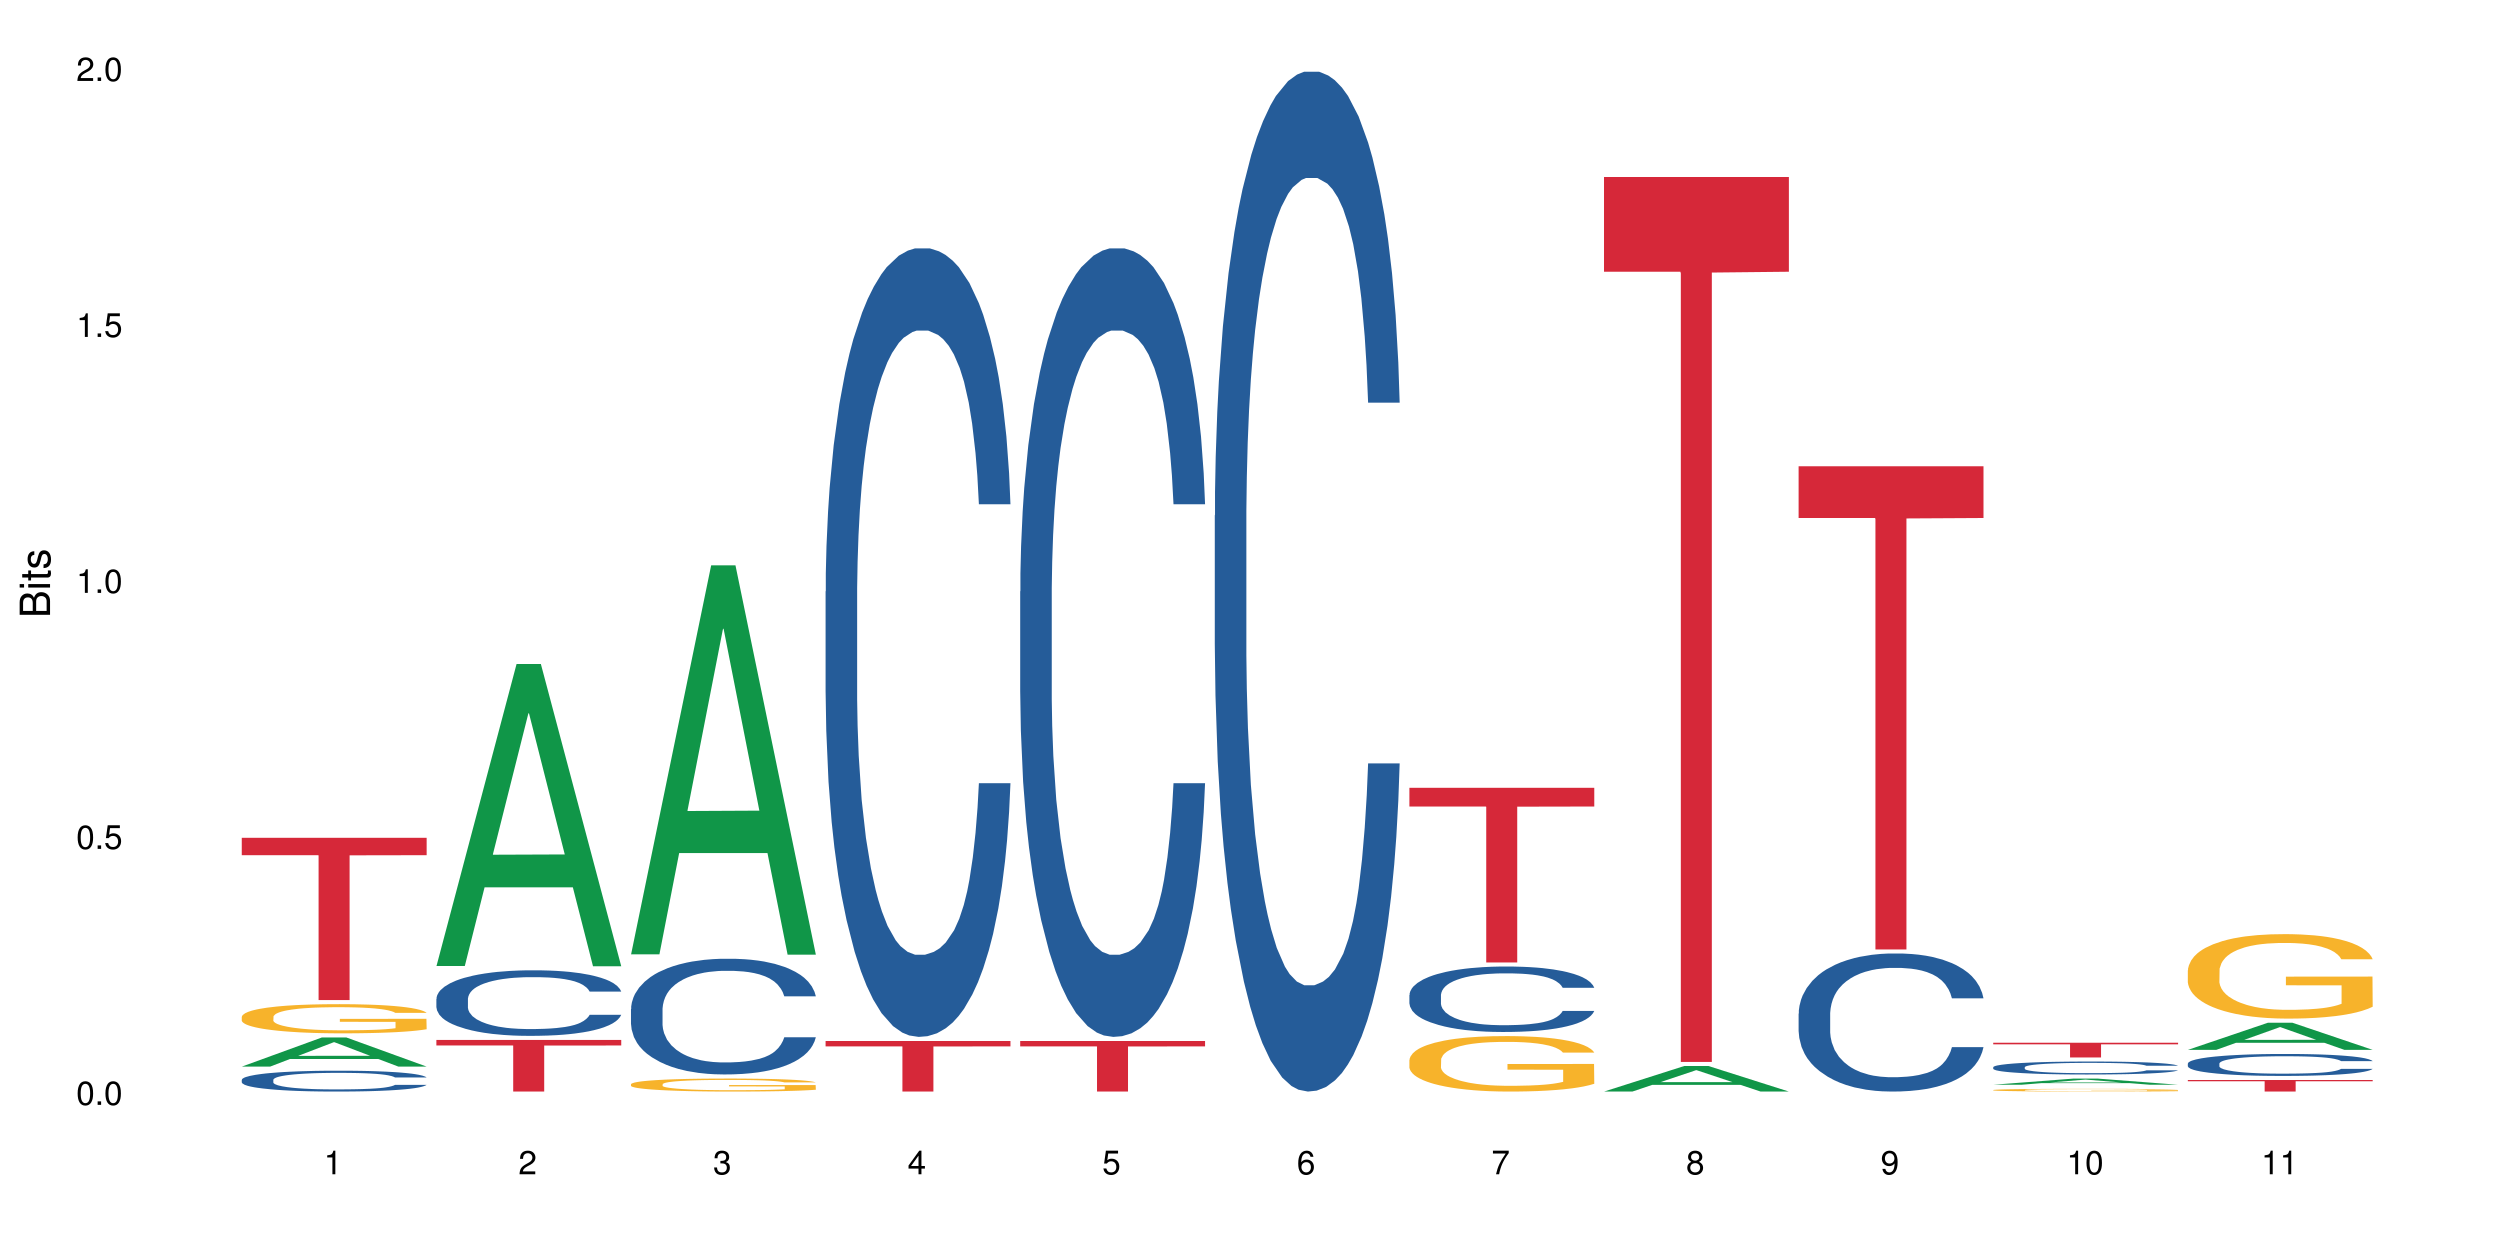 <?xml version="1.0" encoding="UTF-8"?>
<svg xmlns="http://www.w3.org/2000/svg" xmlns:xlink="http://www.w3.org/1999/xlink" width="720pt" height="360pt" viewBox="0 0 720 360" version="1.1">
<defs>
<g>
<symbol overflow="visible" id="glyph0-0">
<path style="stroke:none;" d=""/>
</symbol>
<symbol overflow="visible" id="glyph0-1">
<path style="stroke:none;" d="M 2.641 -6.797 C 2 -6.797 1.422 -6.531 1.078 -6.047 C 0.641 -5.453 0.406 -4.547 0.406 -3.297 C 0.406 -1 1.188 0.219 2.641 0.219 C 4.078 0.219 4.859 -1 4.859 -3.234 C 4.859 -4.562 4.656 -5.438 4.203 -6.047 C 3.844 -6.531 3.281 -6.797 2.641 -6.797 Z M 2.641 -6.047 C 3.547 -6.047 4 -5.125 4 -3.312 C 4 -1.375 3.562 -0.484 2.625 -0.484 C 1.734 -0.484 1.281 -1.422 1.281 -3.281 C 1.281 -5.141 1.734 -6.047 2.641 -6.047 Z M 2.641 -6.047 "/>
</symbol>
<symbol overflow="visible" id="glyph0-2">
<path style="stroke:none;" d="M 1.828 -1 L 0.828 -1 L 0.828 0 L 1.828 0 Z M 1.828 -1 "/>
</symbol>
<symbol overflow="visible" id="glyph0-3">
<path style="stroke:none;" d="M 4.562 -6.797 L 1.062 -6.797 L 0.547 -3.094 L 1.328 -3.094 C 1.719 -3.562 2.047 -3.734 2.578 -3.734 C 3.484 -3.734 4.062 -3.109 4.062 -2.094 C 4.062 -1.125 3.484 -0.531 2.578 -0.531 C 1.828 -0.531 1.375 -0.906 1.188 -1.672 L 0.328 -1.672 C 0.453 -1.109 0.547 -0.844 0.75 -0.594 C 1.125 -0.078 1.828 0.219 2.594 0.219 C 3.969 0.219 4.922 -0.781 4.922 -2.219 C 4.922 -3.562 4.031 -4.484 2.719 -4.484 C 2.25 -4.484 1.859 -4.359 1.469 -4.062 L 1.734 -5.969 L 4.562 -5.969 Z M 4.562 -6.797 "/>
</symbol>
<symbol overflow="visible" id="glyph0-4">
<path style="stroke:none;" d="M 2.484 -4.844 L 2.484 0 L 3.328 0 L 3.328 -6.797 L 2.766 -6.797 C 2.469 -5.75 2.281 -5.609 0.984 -5.453 L 0.984 -4.844 Z M 2.484 -4.844 "/>
</symbol>
<symbol overflow="visible" id="glyph0-5">
<path style="stroke:none;" d="M 4.859 -0.828 L 1.281 -0.828 C 1.359 -1.391 1.672 -1.75 2.5 -2.234 L 3.469 -2.75 C 4.406 -3.266 4.906 -3.969 4.906 -4.812 C 4.906 -5.375 4.672 -5.906 4.266 -6.266 C 3.859 -6.625 3.375 -6.797 2.719 -6.797 C 1.859 -6.797 1.219 -6.5 0.844 -5.922 C 0.609 -5.562 0.5 -5.125 0.484 -4.438 L 1.328 -4.438 C 1.359 -4.906 1.406 -5.188 1.531 -5.406 C 1.75 -5.812 2.188 -6.062 2.703 -6.062 C 3.469 -6.062 4.031 -5.516 4.031 -4.781 C 4.031 -4.25 3.719 -3.797 3.125 -3.438 L 2.234 -2.938 C 0.812 -2.141 0.406 -1.5 0.328 0 L 4.859 0 Z M 4.859 -0.828 "/>
</symbol>
<symbol overflow="visible" id="glyph0-6">
<path style="stroke:none;" d="M 2.125 -3.125 L 2.578 -3.125 C 3.516 -3.125 3.984 -2.703 3.984 -1.891 C 3.984 -1.031 3.469 -0.531 2.578 -0.531 C 1.656 -0.531 1.203 -0.984 1.156 -1.969 L 0.312 -1.969 C 0.344 -1.422 0.438 -1.078 0.609 -0.766 C 0.953 -0.109 1.625 0.219 2.547 0.219 C 3.953 0.219 4.859 -0.609 4.859 -1.906 C 4.859 -2.766 4.516 -3.25 3.703 -3.516 C 4.344 -3.766 4.656 -4.25 4.656 -4.938 C 4.656 -6.109 3.875 -6.797 2.578 -6.797 C 1.203 -6.797 0.484 -6.047 0.453 -4.609 L 1.297 -4.609 C 1.312 -5.016 1.344 -5.25 1.453 -5.453 C 1.641 -5.828 2.062 -6.062 2.594 -6.062 C 3.344 -6.062 3.797 -5.625 3.797 -4.906 C 3.797 -4.422 3.609 -4.141 3.25 -3.984 C 3.016 -3.891 2.719 -3.844 2.125 -3.844 Z M 2.125 -3.125 "/>
</symbol>
<symbol overflow="visible" id="glyph0-7">
<path style="stroke:none;" d="M 3.141 -1.625 L 3.141 0 L 3.984 0 L 3.984 -1.625 L 4.984 -1.625 L 4.984 -2.391 L 3.984 -2.391 L 3.984 -6.797 L 3.359 -6.797 L 0.266 -2.516 L 0.266 -1.625 Z M 3.141 -2.391 L 1 -2.391 L 3.141 -5.359 Z M 3.141 -2.391 "/>
</symbol>
<symbol overflow="visible" id="glyph0-8">
<path style="stroke:none;" d="M 4.781 -5.031 C 4.609 -6.141 3.891 -6.797 2.844 -6.797 C 2.094 -6.797 1.422 -6.438 1.031 -5.828 C 0.609 -5.172 0.406 -4.344 0.406 -3.094 C 0.406 -1.953 0.578 -1.234 0.984 -0.625 C 1.359 -0.078 1.953 0.219 2.703 0.219 C 3.984 0.219 4.922 -0.734 4.922 -2.078 C 4.922 -3.344 4.062 -4.234 2.844 -4.234 C 2.172 -4.234 1.641 -3.969 1.281 -3.469 C 1.281 -5.125 1.828 -6.047 2.797 -6.047 C 3.391 -6.047 3.797 -5.672 3.938 -5.031 Z M 2.734 -3.484 C 3.547 -3.484 4.062 -2.922 4.062 -2 C 4.062 -1.156 3.484 -0.531 2.703 -0.531 C 1.922 -0.531 1.328 -1.188 1.328 -2.047 C 1.328 -2.891 1.906 -3.484 2.734 -3.484 Z M 2.734 -3.484 "/>
</symbol>
<symbol overflow="visible" id="glyph0-9">
<path style="stroke:none;" d="M 4.984 -6.797 L 0.438 -6.797 L 0.438 -5.969 L 4.109 -5.969 C 2.5 -3.656 1.828 -2.234 1.328 0 L 2.219 0 C 2.594 -2.172 3.453 -4.047 4.984 -6.094 Z M 4.984 -6.797 "/>
</symbol>
<symbol overflow="visible" id="glyph0-10">
<path style="stroke:none;" d="M 3.75 -3.578 C 4.453 -4 4.688 -4.344 4.688 -4.984 C 4.688 -6.047 3.844 -6.797 2.641 -6.797 C 1.438 -6.797 0.594 -6.047 0.594 -4.984 C 0.594 -4.359 0.828 -4.016 1.516 -3.578 C 0.734 -3.203 0.359 -2.641 0.359 -1.891 C 0.359 -0.641 1.297 0.219 2.641 0.219 C 3.984 0.219 4.922 -0.641 4.922 -1.875 C 4.922 -2.641 4.531 -3.203 3.75 -3.578 Z M 2.641 -6.047 C 3.359 -6.047 3.812 -5.625 3.812 -4.969 C 3.812 -4.344 3.344 -3.922 2.641 -3.922 C 1.922 -3.922 1.453 -4.344 1.453 -4.984 C 1.453 -5.625 1.922 -6.047 2.641 -6.047 Z M 2.641 -3.203 C 3.484 -3.203 4.062 -2.672 4.062 -1.875 C 4.062 -1.062 3.484 -0.531 2.625 -0.531 C 1.797 -0.531 1.219 -1.078 1.219 -1.875 C 1.219 -2.672 1.797 -3.203 2.641 -3.203 Z M 2.641 -3.203 "/>
</symbol>
<symbol overflow="visible" id="glyph0-11">
<path style="stroke:none;" d="M 0.516 -1.547 C 0.672 -0.438 1.406 0.219 2.438 0.219 C 3.188 0.219 3.859 -0.141 4.266 -0.75 C 4.688 -1.406 4.891 -2.25 4.891 -3.484 C 4.891 -4.625 4.703 -5.359 4.312 -5.953 C 3.938 -6.5 3.344 -6.797 2.594 -6.797 C 1.297 -6.797 0.359 -5.844 0.359 -4.516 C 0.359 -3.25 1.234 -2.344 2.453 -2.344 C 3.094 -2.344 3.562 -2.578 4.016 -3.109 C 4 -1.453 3.469 -0.531 2.5 -0.531 C 1.906 -0.531 1.484 -0.906 1.359 -1.547 Z M 2.578 -6.062 C 3.375 -6.062 3.969 -5.406 3.969 -4.531 C 3.969 -3.688 3.375 -3.094 2.547 -3.094 C 1.734 -3.094 1.234 -3.672 1.234 -4.578 C 1.234 -5.438 1.797 -6.062 2.578 -6.062 Z M 2.578 -6.062 "/>
</symbol>
<symbol overflow="visible" id="glyph1-0">
<path style="stroke:none;" d=""/>
</symbol>
<symbol overflow="visible" id="glyph1-1">
<path style="stroke:none;" d="M 0 -0.953 L 0 -4.891 C 0 -5.719 -0.234 -6.344 -0.734 -6.797 C -1.188 -7.234 -1.812 -7.469 -2.5 -7.469 C -3.547 -7.469 -4.188 -7 -4.625 -5.875 C -4.984 -6.672 -5.641 -7.094 -6.531 -7.094 C -7.156 -7.094 -7.734 -6.859 -8.141 -6.391 C -8.562 -5.938 -8.75 -5.344 -8.75 -4.5 L -8.75 -0.953 Z M -4.984 -2.062 L -7.766 -2.062 L -7.766 -4.219 C -7.766 -4.844 -7.688 -5.203 -7.453 -5.5 C -7.219 -5.812 -6.859 -5.969 -6.375 -5.969 C -5.906 -5.969 -5.531 -5.812 -5.297 -5.5 C -5.062 -5.203 -4.984 -4.844 -4.984 -4.219 Z M -0.984 -2.062 L -4 -2.062 L -4 -4.781 C -4 -5.328 -3.859 -5.688 -3.578 -5.953 C -3.297 -6.219 -2.922 -6.359 -2.484 -6.359 C -2.062 -6.359 -1.688 -6.219 -1.406 -5.953 C -1.109 -5.688 -0.984 -5.328 -0.984 -4.781 Z M -0.984 -2.062 "/>
</symbol>
<symbol overflow="visible" id="glyph1-2">
<path style="stroke:none;" d="M -6.281 -1.797 L -6.281 -0.797 L 0 -0.797 L 0 -1.797 Z M -8.75 -1.797 L -8.75 -0.797 L -7.484 -0.797 L -7.484 -1.797 Z M -8.75 -1.797 "/>
</symbol>
<symbol overflow="visible" id="glyph1-3">
<path style="stroke:none;" d="M -6.281 -3.047 L -6.281 -2.016 L -8.016 -2.016 L -8.016 -1.016 L -6.281 -1.016 L -6.281 -0.172 L -5.469 -0.172 L -5.469 -1.016 L -0.719 -1.016 C -0.078 -1.016 0.281 -1.453 0.281 -2.234 C 0.281 -2.469 0.25 -2.719 0.188 -3.047 L -0.641 -3.047 C -0.609 -2.922 -0.594 -2.766 -0.594 -2.562 C -0.594 -2.141 -0.719 -2.016 -1.156 -2.016 L -5.469 -2.016 L -5.469 -3.047 Z M -6.281 -3.047 "/>
</symbol>
<symbol overflow="visible" id="glyph1-4">
<path style="stroke:none;" d="M -4.531 -5.25 C -5.766 -5.25 -6.469 -4.422 -6.469 -2.969 C -6.469 -1.516 -5.719 -0.562 -4.547 -0.562 C -3.562 -0.562 -3.094 -1.062 -2.734 -2.562 L -2.516 -3.484 C -2.344 -4.188 -2.094 -4.469 -1.625 -4.469 C -1.047 -4.469 -0.641 -3.875 -0.641 -3 C -0.641 -2.453 -0.797 -2 -1.062 -1.75 C -1.25 -1.594 -1.422 -1.531 -1.875 -1.469 L -1.875 -0.406 C -0.422 -0.453 0.281 -1.266 0.281 -2.922 C 0.281 -4.5 -0.5 -5.516 -1.719 -5.516 C -2.656 -5.516 -3.172 -4.984 -3.469 -3.734 L -3.703 -2.766 C -3.891 -1.953 -4.156 -1.609 -4.594 -1.609 C -5.172 -1.609 -5.547 -2.125 -5.547 -2.938 C -5.547 -3.75 -5.203 -4.172 -4.531 -4.203 Z M -4.531 -5.25 "/>
</symbol>
</g>
</defs>
<g id="surface71310">
<rect x="0" y="0" width="720" height="360" style="fill:rgb(100%,100%,100%);fill-opacity:1;stroke:none;"/>
<path style=" stroke:none;fill-rule:nonzero;fill:rgb(6.275%,58.824%,28.235%);fill-opacity:1;" d="M 69.629 307.176 L 69.688 307.168 L 92.723 298.781 L 99.723 298.781 L 122.875 307.184 L 114.738 307.184 L 108.938 304.992 L 83.508 304.992 L 77.82 307.176 L 69.629 307.176 L 85.957 304.082 L 106.605 304.074 L 96.309 300.156 L 96.195 300.148 L 96.082 300.172 L 85.898 304.074 L 85.957 304.082 Z M 69.629 307.176 "/>
<path style=" stroke:none;fill-rule:nonzero;fill:rgb(14.51%,36.078%,60%);fill-opacity:1;" d="M 69.629 310.977 L 69.695 310.973 L 69.695 310.84 L 69.891 310.633 L 70.344 310.367 L 70.797 310.188 L 71.969 309.863 L 73.59 309.551 L 75.277 309.309 L 76.512 309.164 L 77.617 309.055 L 80.148 308.852 L 81.773 308.746 L 83.523 308.656 L 85.668 308.562 L 87.227 308.508 L 90.73 308.418 L 93.328 308.379 L 95.344 308.363 L 99.691 308.363 L 102.289 308.387 L 104.172 308.414 L 106.25 308.457 L 108.004 308.508 L 111.055 308.629 L 113.781 308.781 L 115.016 308.867 L 116.965 309.039 L 118.457 309.203 L 119.496 309.348 L 120.664 309.551 L 121.703 309.797 L 122.484 310.078 L 122.875 310.312 L 113.781 310.312 L 113.328 310.094 L 112.809 309.922 L 111.836 309.699 L 110.859 309.539 L 109.496 309.379 L 108.266 309.273 L 106.574 309.172 L 105.082 309.105 L 103.523 309.055 L 102.031 309.023 L 99.172 308.988 L 95.863 308.988 L 94.629 309 L 92.098 309.043 L 90.73 309.082 L 88.785 309.16 L 87.422 309.23 L 85.797 309.34 L 84.695 309.434 L 83.328 309.578 L 82.355 309.703 L 81.254 309.883 L 80.602 310.023 L 80.02 310.176 L 79.5 310.355 L 79.109 310.551 L 78.852 310.754 L 78.719 310.949 L 78.719 311.801 L 78.852 312 L 79.176 312.23 L 80.02 312.562 L 81.254 312.855 L 82.68 313.086 L 84.043 313.25 L 84.824 313.328 L 85.863 313.414 L 87.484 313.523 L 89.824 313.637 L 91.188 313.68 L 93.266 313.723 L 95.406 313.746 L 98.266 313.746 L 100.797 313.723 L 102.484 313.695 L 104.238 313.652 L 106.641 313.559 L 108.133 313.469 L 109.434 313.367 L 110.406 313.262 L 111.055 313.172 L 112.031 313.004 L 112.809 312.816 L 113.395 312.625 L 113.781 312.438 L 122.875 312.438 L 122.484 312.656 L 121.898 312.871 L 121.316 313.031 L 120.406 313.223 L 119.367 313.395 L 117.875 313.586 L 116.641 313.711 L 115.016 313.848 L 113.523 313.953 L 111.898 314.047 L 109.496 314.156 L 107.938 314.211 L 106.25 314.262 L 104.238 314.305 L 101.707 314.344 L 98.977 314.363 L 96.445 314.371 L 93.719 314.359 L 91.707 314.336 L 89.043 314.289 L 85.73 314.191 L 83.328 314.086 L 81.445 313.98 L 79.824 313.871 L 78.004 313.723 L 75.668 313.48 L 74.238 313.293 L 73.266 313.141 L 72.16 312.926 L 71.383 312.734 L 70.473 312.426 L 69.824 312.035 L 69.629 311.734 Z M 69.629 310.977 "/>
<path style=" stroke:none;fill-rule:nonzero;fill:rgb(96.863%,70.196%,16.863%);fill-opacity:1;" d="M 69.629 292.797 L 69.695 292.789 L 69.695 292.637 L 69.953 292.293 L 70.602 291.816 L 71.449 291.426 L 72.355 291.117 L 72.941 290.957 L 73.914 290.727 L 74.758 290.559 L 76.902 290.211 L 79.629 289.891 L 81.121 289.754 L 82.809 289.621 L 85.215 289.477 L 86.316 289.422 L 89.691 289.301 L 93.523 289.223 L 97.746 289.199 L 99.691 289.207 L 102.355 289.238 L 105.992 289.324 L 108.07 289.398 L 109.691 289.477 L 111.379 289.574 L 113.457 289.73 L 115.406 289.914 L 116.965 290.098 L 118.523 290.328 L 119.82 290.574 L 120.926 290.84 L 121.898 291.164 L 122.484 291.434 L 122.875 291.699 L 113.848 291.699 L 113.328 291.434 L 112.742 291.227 L 111.77 290.973 L 110.797 290.789 L 109.82 290.641 L 108.004 290.441 L 106.445 290.32 L 104.496 290.211 L 102.613 290.145 L 100.473 290.098 L 99.172 290.082 L 95.73 290.082 L 92.613 290.137 L 90.797 290.195 L 89.5 290.258 L 87.68 290.375 L 86.578 290.465 L 85.926 290.527 L 83.98 290.766 L 82.68 290.98 L 81.965 291.125 L 81.059 291.355 L 80.406 291.562 L 79.695 291.871 L 79.305 292.102 L 78.785 292.621 L 78.719 294.004 L 78.914 294.293 L 79.305 294.609 L 79.824 294.887 L 80.602 295.176 L 81.383 295.398 L 82.746 295.699 L 83.914 295.898 L 84.824 296.027 L 86.578 296.234 L 87.289 296.305 L 88.98 296.441 L 90.73 296.551 L 92.875 296.645 L 94.5 296.688 L 97.094 296.727 L 100.406 296.727 L 104.305 296.68 L 106.77 296.621 L 108.457 296.559 L 109.562 296.504 L 110.926 296.422 L 111.898 296.344 L 112.809 296.258 L 113.914 296.129 L 113.914 294.293 L 97.875 294.285 L 97.875 293.426 L 122.809 293.422 L 122.875 296.422 L 121.512 296.629 L 119.82 296.828 L 118.199 296.98 L 116.512 297.109 L 114.109 297.258 L 112.16 297.348 L 109.172 297.457 L 106.445 297.523 L 103.59 297.57 L 101.055 297.594 L 98.07 297.602 L 95.406 297.586 L 92.551 297.539 L 90.277 297.48 L 88.199 297.402 L 86.121 297.305 L 83.523 297.141 L 81.836 297.012 L 80.082 296.852 L 78.332 296.656 L 76.773 296.449 L 75.734 296.289 L 74.695 296.105 L 73.59 295.875 L 72.551 295.613 L 71.773 295.375 L 71.059 295.109 L 70.539 294.855 L 70.02 294.508 L 69.758 294.234 L 69.629 293.996 Z M 69.629 292.797 "/>
<path style=" stroke:none;fill-rule:nonzero;fill:rgb(83.922%,15.686%,22.353%);fill-opacity:1;" d="M 69.629 241.289 L 122.875 241.289 L 122.875 246.293 L 100.684 246.336 L 100.684 288.02 L 91.754 288.02 L 91.754 246.379 L 91.625 246.293 L 69.629 246.293 Z M 69.629 241.289 "/>
<path style=" stroke:none;fill-rule:nonzero;fill:rgb(6.275%,58.824%,28.235%);fill-opacity:1;" d="M 125.676 278.199 L 125.734 278.117 L 148.77 191.234 L 155.77 191.234 L 178.918 278.281 L 170.785 278.281 L 164.984 255.559 L 139.555 255.559 L 133.867 278.199 L 125.676 278.199 L 142 246.16 L 162.652 246.078 L 152.355 205.457 L 152.242 205.375 L 152.129 205.621 L 141.945 246.078 L 142 246.16 Z M 125.676 278.199 "/>
<path style=" stroke:none;fill-rule:nonzero;fill:rgb(14.51%,36.078%,60%);fill-opacity:1;" d="M 125.676 287.668 L 125.742 287.652 L 125.742 287.238 L 125.934 286.582 L 126.391 285.754 L 126.844 285.188 L 128.012 284.168 L 129.637 283.184 L 131.324 282.426 L 132.559 281.977 L 133.664 281.633 L 136.195 280.996 L 137.816 280.668 L 139.57 280.375 L 141.715 280.078 L 143.273 279.906 L 146.777 279.633 L 149.375 279.512 L 151.391 279.457 L 155.738 279.457 L 158.336 279.527 L 160.219 279.613 L 162.297 279.754 L 164.051 279.906 L 167.102 280.285 L 169.828 280.77 L 171.062 281.047 L 173.012 281.582 L 174.504 282.098 L 175.543 282.547 L 176.711 283.184 L 177.75 283.961 L 178.531 284.84 L 178.918 285.582 L 169.828 285.582 L 169.375 284.895 L 168.855 284.359 L 167.883 283.652 L 166.906 283.152 L 165.543 282.648 L 164.309 282.324 L 162.621 281.996 L 161.129 281.789 L 159.57 281.633 L 158.078 281.527 L 155.219 281.426 L 151.906 281.426 L 150.676 281.461 L 148.141 281.598 L 146.777 281.719 L 144.832 281.961 L 143.469 282.184 L 141.844 282.531 L 140.738 282.824 L 139.375 283.27 L 138.402 283.668 L 137.297 284.238 L 136.648 284.668 L 136.066 285.152 L 135.547 285.719 L 135.156 286.324 L 134.895 286.961 L 134.766 287.582 L 134.766 290.258 L 134.895 290.879 L 135.219 291.602 L 136.066 292.656 L 137.297 293.57 L 138.727 294.293 L 140.09 294.812 L 140.871 295.051 L 141.91 295.328 L 143.531 295.672 L 145.871 296.02 L 147.234 296.156 L 149.312 296.293 L 151.453 296.363 L 154.312 296.363 L 156.844 296.293 L 158.531 296.207 L 160.285 296.07 L 162.688 295.777 L 164.18 295.5 L 165.48 295.172 L 166.453 294.844 L 167.102 294.57 L 168.074 294.035 L 168.855 293.449 L 169.441 292.844 L 169.828 292.258 L 178.918 292.258 L 178.531 292.949 L 177.945 293.621 L 177.363 294.121 L 176.453 294.727 L 175.414 295.258 L 173.922 295.863 L 172.688 296.262 L 171.062 296.691 L 169.57 297.02 L 167.945 297.312 L 165.543 297.656 L 163.984 297.828 L 162.297 297.984 L 160.285 298.125 L 157.754 298.242 L 155.023 298.312 L 152.492 298.332 L 149.766 298.297 L 147.754 298.227 L 145.09 298.07 L 141.777 297.762 L 139.375 297.434 L 137.492 297.105 L 135.871 296.762 L 134.051 296.293 L 131.715 295.535 L 130.285 294.949 L 129.312 294.465 L 128.207 293.793 L 127.43 293.191 L 126.52 292.223 L 125.871 291 L 125.676 290.051 Z M 125.676 287.668 "/>
<path style=" stroke:none;fill-rule:nonzero;fill:rgb(83.922%,15.686%,22.353%);fill-opacity:1;" d="M 125.676 299.508 L 178.918 299.508 L 178.918 301.102 L 156.73 301.113 L 156.73 314.371 L 147.801 314.371 L 147.801 301.129 L 147.672 301.102 L 125.676 301.102 Z M 125.676 299.508 "/>
<path style=" stroke:none;fill-rule:nonzero;fill:rgb(6.275%,58.824%,28.235%);fill-opacity:1;" d="M 181.723 274.848 L 181.777 274.742 L 204.816 162.812 L 211.812 162.812 L 234.965 274.953 L 226.832 274.953 L 221.031 245.68 L 195.602 245.68 L 189.914 274.848 L 181.723 274.848 L 198.047 233.57 L 218.695 233.465 L 208.402 181.133 L 208.289 181.027 L 208.172 181.344 L 197.992 233.465 L 198.047 233.57 Z M 181.723 274.848 "/>
<path style=" stroke:none;fill-rule:nonzero;fill:rgb(14.51%,36.078%,60%);fill-opacity:1;" d="M 181.723 290.625 L 181.785 290.598 L 181.785 289.867 L 181.98 288.707 L 182.438 287.246 L 182.891 286.242 L 184.059 284.445 L 185.684 282.711 L 187.371 281.371 L 188.605 280.578 L 189.707 279.969 L 192.242 278.844 L 193.863 278.266 L 195.617 277.746 L 197.762 277.23 L 199.32 276.926 L 202.824 276.438 L 205.422 276.227 L 207.434 276.133 L 211.785 276.133 L 214.383 276.254 L 216.266 276.406 L 218.344 276.652 L 220.098 276.926 L 223.148 277.594 L 225.875 278.449 L 227.109 278.934 L 229.059 279.879 L 230.551 280.793 L 231.59 281.582 L 232.758 282.711 L 233.797 284.082 L 234.578 285.633 L 234.965 286.941 L 225.875 286.941 L 225.422 285.727 L 224.902 284.781 L 223.926 283.531 L 222.953 282.648 L 221.59 281.766 L 220.355 281.188 L 218.668 280.609 L 217.176 280.246 L 215.617 279.969 L 214.121 279.789 L 211.266 279.605 L 207.953 279.605 L 206.723 279.664 L 204.188 279.91 L 202.824 280.121 L 200.875 280.547 L 199.512 280.945 L 197.891 281.555 L 196.785 282.07 L 195.422 282.863 L 194.449 283.562 L 193.344 284.566 L 192.695 285.328 L 192.109 286.18 L 191.59 287.188 L 191.203 288.25 L 190.941 289.379 L 190.812 290.477 L 190.812 295.195 L 190.941 296.289 L 191.266 297.57 L 192.109 299.426 L 193.344 301.039 L 194.773 302.32 L 196.137 303.23 L 196.918 303.66 L 197.953 304.145 L 199.578 304.754 L 201.914 305.363 L 203.281 305.605 L 205.355 305.852 L 207.5 305.973 L 210.355 305.973 L 212.891 305.852 L 214.578 305.699 L 216.332 305.453 L 218.734 304.938 L 220.227 304.449 L 221.523 303.871 L 222.5 303.293 L 223.148 302.805 L 224.121 301.863 L 224.902 300.828 L 225.484 299.762 L 225.875 298.727 L 234.965 298.727 L 234.578 299.945 L 233.992 301.133 L 233.406 302.016 L 232.5 303.078 L 231.461 304.023 L 229.965 305.09 L 228.734 305.789 L 227.109 306.551 L 225.617 307.129 L 223.992 307.648 L 221.59 308.258 L 220.031 308.562 L 218.344 308.836 L 216.332 309.078 L 213.797 309.293 L 211.07 309.414 L 208.539 309.445 L 205.812 309.383 L 203.801 309.262 L 201.137 308.988 L 197.824 308.438 L 195.422 307.859 L 193.539 307.281 L 191.918 306.672 L 190.098 305.852 L 187.762 304.512 L 186.332 303.477 L 185.359 302.625 L 184.254 301.438 L 183.477 300.371 L 182.566 298.664 L 181.918 296.504 L 181.723 294.828 Z M 181.723 290.625 "/>
<path style=" stroke:none;fill-rule:nonzero;fill:rgb(96.863%,70.196%,16.863%);fill-opacity:1;" d="M 181.723 312.227 L 181.785 312.227 L 181.785 312.156 L 182.047 312.004 L 182.695 311.789 L 183.539 311.617 L 184.449 311.48 L 185.035 311.406 L 186.008 311.305 L 186.852 311.23 L 188.996 311.074 L 191.723 310.93 L 193.215 310.871 L 194.902 310.812 L 197.305 310.746 L 198.41 310.723 L 201.785 310.668 L 205.617 310.633 L 209.836 310.625 L 211.785 310.625 L 214.449 310.641 L 218.082 310.68 L 220.16 310.711 L 221.785 310.746 L 223.473 310.789 L 225.551 310.859 L 227.5 310.941 L 229.059 311.023 L 230.617 311.125 L 231.914 311.234 L 233.02 311.355 L 233.992 311.5 L 234.578 311.617 L 234.965 311.738 L 225.941 311.738 L 225.422 311.617 L 224.836 311.527 L 223.863 311.414 L 222.891 311.332 L 221.914 311.266 L 220.098 311.176 L 218.539 311.121 L 216.59 311.074 L 214.707 311.043 L 212.566 311.023 L 211.266 311.016 L 207.824 311.016 L 204.707 311.039 L 202.891 311.066 L 201.59 311.094 L 199.773 311.148 L 198.668 311.188 L 198.02 311.215 L 196.07 311.32 L 194.773 311.418 L 194.059 311.48 L 193.148 311.586 L 192.5 311.676 L 191.785 311.812 L 191.398 311.918 L 190.879 312.148 L 190.812 312.766 L 191.008 312.895 L 191.398 313.035 L 191.918 313.16 L 192.695 313.289 L 193.477 313.387 L 194.84 313.523 L 196.008 313.609 L 196.918 313.668 L 198.668 313.762 L 199.383 313.793 L 201.07 313.855 L 202.824 313.902 L 204.969 313.941 L 206.59 313.965 L 209.188 313.98 L 212.5 313.98 L 216.395 313.961 L 218.863 313.934 L 220.551 313.906 L 221.656 313.883 L 223.02 313.844 L 223.992 313.809 L 224.902 313.773 L 226.004 313.715 L 226.004 312.895 L 209.969 312.891 L 209.969 312.508 L 234.902 312.504 L 234.965 313.844 L 233.602 313.938 L 231.914 314.023 L 230.293 314.094 L 228.602 314.152 L 226.199 314.215 L 224.254 314.258 L 221.266 314.305 L 218.539 314.336 L 215.68 314.355 L 213.148 314.367 L 210.164 314.371 L 207.5 314.363 L 204.645 314.344 L 202.371 314.316 L 200.293 314.281 L 198.215 314.238 L 195.617 314.164 L 193.93 314.105 L 192.176 314.035 L 190.422 313.949 L 188.863 313.855 L 187.824 313.785 L 186.785 313.703 L 185.684 313.602 L 184.645 313.484 L 183.863 313.379 L 183.152 313.258 L 182.633 313.145 L 182.113 312.992 L 181.852 312.867 L 181.723 312.762 Z M 181.723 312.227 "/>
<path style=" stroke:none;fill-rule:nonzero;fill:rgb(14.51%,36.078%,60%);fill-opacity:1;" d="M 237.77 170.352 L 237.832 170.145 L 237.832 165.16 L 238.027 157.273 L 238.484 147.312 L 238.938 140.461 L 240.105 128.215 L 241.73 116.383 L 243.418 107.25 L 244.652 101.852 L 245.754 97.703 L 248.289 90.023 L 249.91 86.078 L 251.664 82.551 L 253.805 79.02 L 255.363 76.945 L 258.871 73.625 L 261.469 72.172 L 263.48 71.547 L 267.832 71.547 L 270.43 72.379 L 272.312 73.418 L 274.391 75.078 L 276.145 76.945 L 279.195 81.512 L 281.922 87.324 L 283.156 90.645 L 285.105 97.078 L 286.598 103.305 L 287.637 108.703 L 288.805 116.383 L 289.844 125.723 L 290.621 136.309 L 291.012 145.234 L 281.922 145.234 L 281.469 136.934 L 280.949 130.496 L 279.973 121.988 L 279 115.969 L 277.637 109.949 L 276.402 106.004 L 274.715 102.062 L 273.223 99.57 L 271.664 97.703 L 270.168 96.457 L 267.312 95.211 L 264 95.211 L 262.766 95.625 L 260.234 97.285 L 258.871 98.738 L 256.922 101.645 L 255.559 104.344 L 253.938 108.496 L 252.832 112.023 L 251.469 117.422 L 250.496 122.195 L 249.391 129.043 L 248.742 134.234 L 248.156 140.047 L 247.637 146.895 L 247.25 154.16 L 246.988 161.84 L 246.859 169.312 L 246.859 201.488 L 246.988 208.957 L 247.312 217.676 L 248.156 230.34 L 249.391 241.34 L 250.82 250.059 L 252.184 256.285 L 252.961 259.191 L 254 262.512 L 255.625 266.664 L 257.961 270.812 L 259.324 272.477 L 261.402 274.137 L 263.547 274.965 L 266.402 274.965 L 268.938 274.137 L 270.625 273.098 L 272.379 271.438 L 274.781 267.91 L 276.273 264.586 L 277.57 260.645 L 278.547 256.699 L 279.195 253.379 L 280.168 246.945 L 280.949 239.887 L 281.531 232.621 L 281.922 225.562 L 291.012 225.562 L 290.621 233.867 L 290.039 241.961 L 289.453 247.98 L 288.547 255.246 L 287.508 261.68 L 286.012 268.945 L 284.777 273.719 L 283.156 278.91 L 281.664 282.852 L 280.039 286.383 L 277.637 290.535 L 276.078 292.609 L 274.391 294.477 L 272.379 296.137 L 269.844 297.59 L 267.117 298.422 L 264.586 298.629 L 261.859 298.215 L 259.844 297.383 L 257.184 295.516 L 253.871 291.777 L 251.469 287.836 L 249.586 283.891 L 247.961 279.738 L 246.145 274.137 L 243.809 265.004 L 242.379 257.945 L 241.406 252.133 L 240.301 244.039 L 239.523 236.773 L 238.613 225.148 L 237.965 210.41 L 237.77 198.996 Z M 237.77 170.352 "/>
<path style=" stroke:none;fill-rule:nonzero;fill:rgb(83.922%,15.686%,22.353%);fill-opacity:1;" d="M 237.77 299.809 L 291.012 299.809 L 291.012 301.367 L 268.82 301.379 L 268.82 314.371 L 259.895 314.371 L 259.895 301.395 L 259.766 301.367 L 237.77 301.367 Z M 237.77 299.809 "/>
<path style=" stroke:none;fill-rule:nonzero;fill:rgb(14.51%,36.078%,60%);fill-opacity:1;" d="M 293.816 170.352 L 293.879 170.145 L 293.879 165.16 L 294.074 157.273 L 294.527 147.312 L 294.984 140.461 L 296.152 128.215 L 297.777 116.383 L 299.465 107.25 L 300.699 101.852 L 301.801 97.703 L 304.332 90.023 L 305.957 86.078 L 307.711 82.551 L 309.852 79.02 L 311.41 76.945 L 314.918 73.625 L 317.516 72.172 L 319.527 71.547 L 323.879 71.547 L 326.477 72.379 L 328.359 73.418 L 330.438 75.078 L 332.191 76.945 L 335.242 81.512 L 337.969 87.324 L 339.203 90.645 L 341.148 97.078 L 342.645 103.305 L 343.684 108.703 L 344.852 116.383 L 345.891 125.723 L 346.668 136.309 L 347.059 145.234 L 337.969 145.234 L 337.516 136.934 L 336.996 130.496 L 336.02 121.988 L 335.047 115.969 L 333.684 109.949 L 332.449 106.004 L 330.762 102.062 L 329.266 99.57 L 327.711 97.703 L 326.215 96.457 L 323.359 95.211 L 320.047 95.211 L 318.812 95.625 L 316.281 97.285 L 314.918 98.738 L 312.969 101.645 L 311.605 104.344 L 309.984 108.496 L 308.879 112.023 L 307.516 117.422 L 306.543 122.195 L 305.438 129.043 L 304.789 134.234 L 304.203 140.047 L 303.684 146.895 L 303.293 154.16 L 303.035 161.84 L 302.906 169.312 L 302.906 201.488 L 303.035 208.957 L 303.359 217.676 L 304.203 230.34 L 305.438 241.34 L 306.867 250.059 L 308.23 256.285 L 309.008 259.191 L 310.047 262.512 L 311.672 266.664 L 314.008 270.812 L 315.371 272.477 L 317.449 274.137 L 319.594 274.965 L 322.449 274.965 L 324.98 274.137 L 326.672 273.098 L 328.422 271.438 L 330.824 267.91 L 332.32 264.586 L 333.617 260.645 L 334.594 256.699 L 335.242 253.379 L 336.215 246.945 L 336.996 239.887 L 337.578 232.621 L 337.969 225.562 L 347.059 225.562 L 346.668 233.867 L 346.086 241.961 L 345.5 247.98 L 344.59 255.246 L 343.551 261.68 L 342.059 268.945 L 340.824 273.719 L 339.203 278.91 L 337.707 282.852 L 336.086 286.383 L 333.684 290.535 L 332.125 292.609 L 330.438 294.477 L 328.422 296.137 L 325.891 297.59 L 323.164 298.422 L 320.633 298.629 L 317.906 298.215 L 315.891 297.383 L 313.23 295.516 L 309.918 291.777 L 307.516 287.836 L 305.633 283.891 L 304.008 279.738 L 302.191 274.137 L 299.852 265.004 L 298.426 257.945 L 297.449 252.133 L 296.348 244.039 L 295.566 236.773 L 294.66 225.148 L 294.008 210.41 L 293.816 198.996 Z M 293.816 170.352 "/>
<path style=" stroke:none;fill-rule:nonzero;fill:rgb(83.922%,15.686%,22.353%);fill-opacity:1;" d="M 293.816 299.809 L 347.059 299.809 L 347.059 301.367 L 324.867 301.379 L 324.867 314.371 L 315.941 314.371 L 315.941 301.395 L 315.812 301.367 L 293.816 301.367 Z M 293.816 299.809 "/>
<path style=" stroke:none;fill-rule:nonzero;fill:rgb(14.51%,36.078%,60%);fill-opacity:1;" d="M 349.859 148.457 L 349.926 148.188 L 349.926 141.742 L 350.121 131.543 L 350.574 118.656 L 351.031 109.797 L 352.199 93.957 L 353.82 78.652 L 355.512 66.84 L 356.742 59.859 L 357.848 54.492 L 360.379 44.559 L 362.004 39.457 L 363.758 34.891 L 365.898 30.328 L 367.457 27.645 L 370.965 23.348 L 373.562 21.469 L 375.574 20.664 L 379.926 20.664 L 382.523 21.738 L 384.406 23.078 L 386.484 25.227 L 388.234 27.645 L 391.289 33.551 L 394.016 41.066 L 395.25 45.363 L 397.195 53.684 L 398.691 61.738 L 399.73 68.719 L 400.898 78.652 L 401.938 90.734 L 402.715 104.426 L 403.105 115.969 L 394.016 115.969 L 393.559 105.23 L 393.039 96.91 L 392.066 85.902 L 391.094 78.117 L 389.73 70.332 L 388.496 65.23 L 386.809 60.129 L 385.312 56.906 L 383.754 54.492 L 382.262 52.879 L 379.406 51.27 L 376.094 51.27 L 374.859 51.805 L 372.328 53.953 L 370.965 55.832 L 369.016 59.59 L 367.652 63.082 L 366.027 68.449 L 364.926 73.016 L 363.562 79.996 L 362.586 86.172 L 361.484 95.031 L 360.836 101.742 L 360.25 109.258 L 359.73 118.117 L 359.34 127.516 L 359.082 137.449 L 358.953 147.113 L 358.953 188.727 L 359.082 198.391 L 359.406 209.668 L 360.25 226.043 L 361.484 240.273 L 362.914 251.547 L 364.277 259.602 L 365.055 263.359 L 366.094 267.656 L 367.719 273.027 L 370.055 278.395 L 371.418 280.543 L 373.496 282.691 L 375.641 283.766 L 378.496 283.766 L 381.027 282.691 L 382.715 281.348 L 384.469 279.199 L 386.871 274.637 L 388.367 270.34 L 389.664 265.242 L 390.637 260.141 L 391.289 255.844 L 392.262 247.52 L 393.039 238.395 L 393.625 228.996 L 394.016 219.867 L 403.105 219.867 L 402.715 230.609 L 402.133 241.078 L 401.547 248.863 L 400.637 258.262 L 399.598 266.582 L 398.105 275.98 L 396.871 282.152 L 395.25 288.867 L 393.754 293.969 L 392.133 298.531 L 389.73 303.898 L 388.172 306.586 L 386.484 309 L 384.469 311.148 L 381.938 313.027 L 379.211 314.102 L 376.68 314.371 L 373.949 313.832 L 371.938 312.762 L 369.277 310.344 L 365.965 305.512 L 363.562 300.41 L 361.68 295.309 L 360.055 289.941 L 358.238 282.691 L 355.898 270.879 L 354.473 261.75 L 353.496 254.234 L 352.395 243.762 L 351.613 234.367 L 350.707 219.332 L 350.055 200.27 L 349.859 185.504 Z M 349.859 148.457 "/>
<path style=" stroke:none;fill-rule:nonzero;fill:rgb(14.51%,36.078%,60%);fill-opacity:1;" d="M 405.906 286.57 L 405.973 286.551 L 405.973 286.137 L 406.168 285.484 L 406.621 284.656 L 407.078 284.09 L 408.246 283.074 L 409.867 282.09 L 411.555 281.336 L 412.789 280.887 L 413.895 280.543 L 416.426 279.906 L 418.051 279.578 L 419.805 279.285 L 421.945 278.992 L 423.504 278.82 L 427.012 278.543 L 429.609 278.422 L 431.621 278.371 L 435.973 278.371 L 438.566 278.441 L 440.453 278.527 L 442.527 278.664 L 444.281 278.82 L 447.336 279.199 L 450.062 279.68 L 451.293 279.957 L 453.242 280.488 L 454.734 281.008 L 455.773 281.453 L 456.945 282.09 L 457.984 282.867 L 458.762 283.746 L 459.152 284.484 L 450.062 284.484 L 449.605 283.797 L 449.086 283.262 L 448.113 282.559 L 447.141 282.059 L 445.777 281.559 L 444.543 281.23 L 442.855 280.902 L 441.359 280.695 L 439.801 280.543 L 438.309 280.438 L 435.453 280.336 L 432.141 280.336 L 430.906 280.371 L 428.375 280.508 L 427.012 280.629 L 425.062 280.867 L 423.699 281.094 L 422.074 281.438 L 420.973 281.73 L 419.609 282.18 L 418.633 282.574 L 417.531 283.141 L 416.883 283.574 L 416.297 284.055 L 415.777 284.625 L 415.387 285.227 L 415.129 285.863 L 414.996 286.484 L 414.996 289.152 L 415.129 289.773 L 415.453 290.496 L 416.297 291.547 L 417.531 292.457 L 418.957 293.184 L 420.324 293.699 L 421.102 293.941 L 422.141 294.215 L 423.766 294.559 L 426.102 294.902 L 427.465 295.043 L 429.543 295.18 L 431.684 295.25 L 434.543 295.25 L 437.074 295.18 L 438.762 295.094 L 440.516 294.957 L 442.918 294.664 L 444.41 294.387 L 445.711 294.059 L 446.684 293.734 L 447.336 293.457 L 448.309 292.922 L 449.086 292.34 L 449.672 291.734 L 450.062 291.148 L 459.152 291.148 L 458.762 291.84 L 458.176 292.512 L 457.594 293.008 L 456.684 293.613 L 455.645 294.145 L 454.152 294.75 L 452.918 295.145 L 451.293 295.574 L 449.801 295.902 L 448.18 296.195 L 445.777 296.539 L 444.219 296.711 L 442.527 296.867 L 440.516 297.004 L 437.984 297.125 L 435.258 297.195 L 432.723 297.211 L 429.996 297.176 L 427.984 297.109 L 425.32 296.953 L 422.012 296.645 L 419.609 296.316 L 417.727 295.988 L 416.102 295.645 L 414.285 295.18 L 411.945 294.422 L 410.52 293.836 L 409.543 293.355 L 408.441 292.684 L 407.66 292.078 L 406.75 291.117 L 406.102 289.895 L 405.906 288.945 Z M 405.906 286.57 "/>
<path style=" stroke:none;fill-rule:nonzero;fill:rgb(96.863%,70.196%,16.863%);fill-opacity:1;" d="M 405.906 305.234 L 405.973 305.219 L 405.973 304.93 L 406.23 304.273 L 406.883 303.367 L 407.727 302.625 L 408.633 302.039 L 409.219 301.734 L 410.191 301.297 L 411.039 300.973 L 413.18 300.316 L 415.906 299.703 L 417.402 299.441 L 419.09 299.195 L 421.492 298.918 L 422.594 298.812 L 425.973 298.582 L 429.801 298.434 L 434.023 298.391 L 435.973 298.406 L 438.633 298.465 L 442.27 298.625 L 444.348 298.77 L 445.969 298.918 L 447.66 299.105 L 449.738 299.398 L 451.684 299.75 L 453.242 300.098 L 454.801 300.535 L 456.102 301.004 L 457.203 301.516 L 458.176 302.125 L 458.762 302.637 L 459.152 303.148 L 450.125 303.148 L 449.605 302.637 L 449.023 302.242 L 448.047 301.762 L 447.074 301.41 L 446.102 301.133 L 444.281 300.754 L 442.723 300.523 L 440.777 300.316 L 438.895 300.188 L 436.75 300.098 L 435.453 300.07 L 432.012 300.07 L 428.895 300.172 L 427.074 300.289 L 425.777 300.406 L 423.957 300.625 L 422.855 300.801 L 422.207 300.914 L 420.258 301.367 L 418.957 301.777 L 418.246 302.055 L 417.336 302.492 L 416.688 302.887 L 415.973 303.469 L 415.582 303.906 L 415.062 304.898 L 414.996 307.527 L 415.191 308.082 L 415.582 308.68 L 416.102 309.203 L 416.883 309.758 L 417.66 310.184 L 419.023 310.75 L 420.191 311.133 L 421.102 311.379 L 422.855 311.773 L 423.57 311.906 L 425.258 312.168 L 427.012 312.371 L 429.152 312.547 L 430.777 312.633 L 433.375 312.707 L 436.684 312.707 L 440.582 312.621 L 443.047 312.504 L 444.738 312.387 L 445.84 312.285 L 447.203 312.125 L 448.18 311.977 L 449.086 311.816 L 450.191 311.57 L 450.191 308.082 L 434.152 308.066 L 434.152 306.434 L 459.086 306.418 L 459.152 312.125 L 457.789 312.516 L 456.102 312.898 L 454.477 313.188 L 452.789 313.438 L 450.387 313.715 L 448.438 313.891 L 445.449 314.094 L 442.723 314.227 L 439.867 314.312 L 437.336 314.355 L 434.348 314.371 L 431.684 314.34 L 428.828 314.254 L 426.555 314.137 L 424.477 313.992 L 422.398 313.801 L 419.805 313.496 L 418.113 313.246 L 416.363 312.941 L 414.609 312.574 L 413.051 312.184 L 412.012 311.875 L 410.973 311.523 L 409.867 311.086 L 408.828 310.59 L 408.051 310.137 L 407.336 309.629 L 406.816 309.145 L 406.297 308.488 L 406.039 307.965 L 405.906 307.512 Z M 405.906 305.234 "/>
<path style=" stroke:none;fill-rule:nonzero;fill:rgb(83.922%,15.686%,22.353%);fill-opacity:1;" d="M 405.906 226.895 L 459.152 226.895 L 459.152 232.277 L 436.961 232.324 L 436.961 277.191 L 428.035 277.191 L 428.035 232.375 L 427.902 232.277 L 405.906 232.277 Z M 405.906 226.895 "/>
<path style=" stroke:none;fill-rule:nonzero;fill:rgb(6.275%,58.824%,28.235%);fill-opacity:1;" d="M 461.953 314.363 L 462.012 314.355 L 485.051 307.016 L 492.047 307.016 L 515.199 314.371 L 507.062 314.371 L 501.262 312.449 L 475.832 312.449 L 470.145 314.363 L 461.953 314.363 L 478.281 311.656 L 498.93 311.648 L 488.633 308.219 L 488.52 308.211 L 488.406 308.23 L 478.223 311.648 L 478.281 311.656 Z M 461.953 314.363 "/>
<path style=" stroke:none;fill-rule:nonzero;fill:rgb(83.922%,15.686%,22.353%);fill-opacity:1;" d="M 461.953 50.977 L 515.199 50.977 L 515.199 78.258 L 493.008 78.496 L 493.008 305.836 L 484.078 305.836 L 484.078 78.734 L 483.949 78.258 L 461.953 78.258 Z M 461.953 50.977 "/>
<path style=" stroke:none;fill-rule:nonzero;fill:rgb(14.51%,36.078%,60%);fill-opacity:1;" d="M 518 291.914 L 518.066 291.879 L 518.066 291.008 L 518.262 289.625 L 518.715 287.883 L 519.168 286.684 L 520.336 284.539 L 521.961 282.469 L 523.648 280.871 L 524.883 279.926 L 525.988 279.199 L 528.52 277.855 L 530.141 277.164 L 531.895 276.547 L 534.039 275.93 L 535.598 275.566 L 539.102 274.984 L 541.699 274.73 L 543.715 274.621 L 548.062 274.621 L 550.66 274.766 L 552.543 274.945 L 554.621 275.238 L 556.375 275.566 L 559.426 276.363 L 562.152 277.383 L 563.387 277.961 L 565.336 279.09 L 566.828 280.18 L 567.867 281.125 L 569.035 282.469 L 570.074 284.102 L 570.855 285.957 L 571.246 287.52 L 562.152 287.52 L 561.699 286.066 L 561.18 284.938 L 560.207 283.449 L 559.23 282.395 L 557.867 281.344 L 556.633 280.652 L 554.945 279.961 L 553.453 279.523 L 551.895 279.199 L 550.402 278.98 L 547.543 278.762 L 544.234 278.762 L 543 278.836 L 540.465 279.125 L 539.102 279.379 L 537.156 279.887 L 535.793 280.359 L 534.168 281.086 L 533.062 281.707 L 531.699 282.648 L 530.727 283.484 L 529.621 284.684 L 528.973 285.594 L 528.391 286.609 L 527.871 287.809 L 527.48 289.082 L 527.219 290.426 L 527.09 291.734 L 527.09 297.367 L 527.219 298.672 L 527.547 300.199 L 528.391 302.418 L 529.621 304.344 L 531.051 305.867 L 532.414 306.957 L 533.195 307.469 L 534.234 308.047 L 535.855 308.773 L 538.195 309.5 L 539.559 309.793 L 541.637 310.082 L 543.777 310.227 L 546.637 310.227 L 549.168 310.082 L 550.855 309.902 L 552.609 309.609 L 555.012 308.992 L 556.504 308.41 L 557.805 307.723 L 558.777 307.031 L 559.426 306.449 L 560.402 305.324 L 561.18 304.086 L 561.766 302.816 L 562.152 301.582 L 571.246 301.582 L 570.855 303.035 L 570.27 304.449 L 569.688 305.504 L 568.777 306.777 L 567.738 307.902 L 566.246 309.176 L 565.012 310.012 L 563.387 310.918 L 561.895 311.609 L 560.27 312.227 L 557.867 312.953 L 556.309 313.316 L 554.621 313.645 L 552.609 313.934 L 550.078 314.188 L 547.348 314.336 L 544.816 314.371 L 542.09 314.297 L 540.078 314.152 L 537.414 313.824 L 534.102 313.172 L 531.699 312.48 L 529.816 311.789 L 528.195 311.062 L 526.375 310.082 L 524.039 308.484 L 522.609 307.25 L 521.637 306.23 L 520.531 304.816 L 519.754 303.543 L 518.844 301.508 L 518.195 298.93 L 518 296.93 Z M 518 291.914 "/>
<path style=" stroke:none;fill-rule:nonzero;fill:rgb(83.922%,15.686%,22.353%);fill-opacity:1;" d="M 518 134.289 L 571.246 134.289 L 571.246 149.184 L 549.055 149.312 L 549.055 273.441 L 540.125 273.441 L 540.125 149.445 L 539.996 149.184 L 518 149.184 Z M 518 134.289 "/>
<path style=" stroke:none;fill-rule:nonzero;fill:rgb(6.275%,58.824%,28.235%);fill-opacity:1;" d="M 574.047 312.402 L 574.102 312.402 L 597.141 310.637 L 604.137 310.637 L 627.289 312.406 L 619.156 312.406 L 613.355 311.945 L 587.926 311.945 L 582.238 312.402 L 574.047 312.402 L 590.371 311.754 L 611.023 311.75 L 600.727 310.926 L 600.613 310.922 L 600.496 310.93 L 590.316 311.75 L 590.371 311.754 Z M 574.047 312.402 "/>
<path style=" stroke:none;fill-rule:nonzero;fill:rgb(14.51%,36.078%,60%);fill-opacity:1;" d="M 574.047 307.348 L 574.113 307.344 L 574.113 307.262 L 574.305 307.133 L 574.762 306.969 L 575.215 306.855 L 576.383 306.656 L 578.008 306.461 L 579.695 306.309 L 580.93 306.223 L 582.035 306.152 L 584.566 306.027 L 586.188 305.961 L 587.941 305.902 L 590.086 305.844 L 591.645 305.812 L 595.148 305.758 L 597.746 305.734 L 599.758 305.723 L 604.109 305.723 L 606.707 305.734 L 608.59 305.754 L 610.668 305.781 L 612.422 305.812 L 615.473 305.887 L 618.199 305.98 L 619.434 306.035 L 621.383 306.141 L 622.875 306.246 L 623.914 306.332 L 625.082 306.461 L 626.121 306.613 L 626.902 306.789 L 627.289 306.934 L 618.199 306.934 L 617.746 306.797 L 617.227 306.691 L 616.254 306.551 L 615.277 306.453 L 613.914 306.355 L 612.68 306.289 L 610.992 306.223 L 609.5 306.184 L 607.941 306.152 L 606.449 306.133 L 603.59 306.113 L 600.277 306.113 L 599.047 306.117 L 596.512 306.145 L 595.148 306.168 L 593.203 306.219 L 591.84 306.262 L 590.215 306.332 L 589.109 306.387 L 587.746 306.477 L 586.773 306.555 L 585.668 306.668 L 585.02 306.754 L 584.438 306.848 L 583.918 306.961 L 583.527 307.082 L 583.266 307.207 L 583.137 307.332 L 583.137 307.859 L 583.266 307.98 L 583.59 308.125 L 584.438 308.332 L 585.668 308.516 L 587.098 308.656 L 588.461 308.762 L 589.242 308.809 L 590.281 308.863 L 591.902 308.93 L 594.242 309 L 595.605 309.027 L 597.684 309.055 L 599.824 309.066 L 602.68 309.066 L 605.215 309.055 L 606.902 309.035 L 608.656 309.008 L 611.059 308.953 L 612.551 308.898 L 613.852 308.832 L 614.824 308.766 L 615.473 308.711 L 616.445 308.605 L 617.227 308.492 L 617.812 308.371 L 618.199 308.254 L 627.289 308.254 L 626.902 308.391 L 626.316 308.523 L 625.73 308.625 L 624.824 308.742 L 623.785 308.848 L 622.289 308.969 L 621.059 309.047 L 619.434 309.133 L 617.941 309.199 L 616.316 309.254 L 613.914 309.324 L 612.355 309.359 L 610.668 309.387 L 608.656 309.414 L 606.121 309.441 L 603.395 309.453 L 600.863 309.457 L 598.137 309.449 L 596.125 309.438 L 593.461 309.406 L 590.148 309.344 L 587.746 309.281 L 585.863 309.215 L 584.242 309.145 L 582.422 309.055 L 580.086 308.902 L 578.656 308.789 L 577.684 308.691 L 576.578 308.559 L 575.801 308.441 L 574.891 308.25 L 574.242 308.008 L 574.047 307.82 Z M 574.047 307.348 "/>
<path style=" stroke:none;fill-rule:nonzero;fill:rgb(96.863%,70.196%,16.863%);fill-opacity:1;" d="M 574.047 313.922 L 574.113 313.922 L 574.113 313.906 L 574.371 313.875 L 575.02 313.828 L 575.863 313.793 L 576.773 313.766 L 577.359 313.75 L 578.332 313.727 L 579.176 313.711 L 581.32 313.68 L 584.047 313.648 L 585.539 313.637 L 587.227 313.625 L 589.629 313.609 L 590.734 313.605 L 594.109 313.594 L 597.941 313.586 L 604.109 313.586 L 606.773 313.59 L 610.41 313.598 L 612.484 313.602 L 614.109 313.609 L 615.797 313.621 L 617.875 313.633 L 619.824 313.652 L 621.383 313.668 L 622.941 313.691 L 624.238 313.715 L 625.344 313.738 L 626.316 313.77 L 626.902 313.793 L 627.289 313.82 L 618.266 313.82 L 617.746 313.793 L 617.16 313.773 L 616.188 313.75 L 615.215 313.734 L 614.238 313.719 L 612.422 313.699 L 610.863 313.691 L 608.914 313.68 L 607.031 313.672 L 604.891 313.668 L 600.148 313.668 L 597.031 313.672 L 595.215 313.68 L 593.914 313.684 L 592.098 313.695 L 590.992 313.703 L 590.344 313.707 L 588.398 313.73 L 587.098 313.75 L 586.383 313.766 L 585.477 313.785 L 584.824 313.805 L 584.109 313.836 L 583.723 313.855 L 583.203 313.906 L 583.137 314.035 L 583.332 314.062 L 583.723 314.09 L 584.242 314.117 L 585.02 314.145 L 585.801 314.164 L 587.164 314.191 L 588.332 314.211 L 589.242 314.223 L 590.992 314.242 L 591.707 314.25 L 593.395 314.262 L 595.148 314.273 L 597.293 314.281 L 598.914 314.285 L 601.512 314.289 L 604.824 314.289 L 608.719 314.285 L 611.188 314.277 L 612.875 314.273 L 613.98 314.27 L 615.344 314.262 L 616.316 314.254 L 617.227 314.246 L 618.332 314.234 L 618.332 314.062 L 602.293 314.062 L 602.293 313.98 L 627.227 313.98 L 627.289 314.262 L 625.926 314.281 L 624.238 314.297 L 622.617 314.312 L 620.926 314.324 L 618.523 314.34 L 616.578 314.348 L 613.59 314.355 L 610.863 314.363 L 608.008 314.367 L 605.473 314.371 L 599.824 314.371 L 596.969 314.363 L 594.695 314.359 L 590.539 314.344 L 587.941 314.328 L 586.254 314.316 L 584.5 314.301 L 582.746 314.281 L 581.188 314.262 L 579.109 314.23 L 578.008 314.211 L 576.969 314.184 L 576.188 314.164 L 575.477 314.137 L 574.957 314.113 L 574.438 314.082 L 574.176 314.055 L 574.047 314.035 Z M 574.047 313.922 "/>
<path style=" stroke:none;fill-rule:nonzero;fill:rgb(83.922%,15.686%,22.353%);fill-opacity:1;" d="M 574.047 300.316 L 627.289 300.316 L 627.289 300.77 L 605.102 300.773 L 605.102 304.543 L 596.172 304.543 L 596.172 300.777 L 596.043 300.77 L 574.047 300.77 Z M 574.047 300.316 "/>
<path style=" stroke:none;fill-rule:nonzero;fill:rgb(6.275%,58.824%,28.235%);fill-opacity:1;" d="M 630.094 302.359 L 630.148 302.352 L 653.188 294.539 L 660.184 294.539 L 683.336 302.363 L 675.203 302.363 L 669.398 300.324 L 643.973 300.324 L 638.285 302.359 L 630.094 302.359 L 646.418 299.477 L 667.066 299.469 L 656.773 295.82 L 656.656 295.812 L 656.543 295.832 L 646.363 299.469 L 646.418 299.477 Z M 630.094 302.359 "/>
<path style=" stroke:none;fill-rule:nonzero;fill:rgb(14.51%,36.078%,60%);fill-opacity:1;" d="M 630.094 306.297 L 630.156 306.289 L 630.156 306.152 L 630.352 305.934 L 630.809 305.656 L 631.262 305.465 L 632.43 305.121 L 634.055 304.793 L 635.742 304.539 L 636.977 304.391 L 638.078 304.273 L 640.613 304.059 L 642.234 303.949 L 643.988 303.852 L 646.133 303.754 L 647.691 303.695 L 651.195 303.602 L 653.793 303.562 L 655.805 303.543 L 660.156 303.543 L 662.754 303.566 L 664.637 303.598 L 666.715 303.645 L 668.469 303.695 L 671.52 303.82 L 674.246 303.984 L 675.48 304.078 L 677.43 304.254 L 678.922 304.43 L 679.961 304.578 L 681.129 304.793 L 682.168 305.055 L 682.949 305.348 L 683.336 305.598 L 674.246 305.598 L 673.793 305.367 L 673.273 305.188 L 672.297 304.949 L 671.324 304.781 L 669.961 304.613 L 668.727 304.504 L 667.039 304.395 L 665.547 304.324 L 663.988 304.273 L 662.492 304.238 L 659.637 304.203 L 656.324 304.203 L 655.09 304.215 L 652.559 304.262 L 651.195 304.301 L 649.246 304.383 L 647.883 304.457 L 646.262 304.574 L 645.156 304.672 L 643.793 304.82 L 642.82 304.957 L 641.715 305.145 L 641.066 305.289 L 640.48 305.453 L 639.961 305.645 L 639.574 305.844 L 639.312 306.059 L 639.184 306.266 L 639.184 307.164 L 639.312 307.371 L 639.637 307.613 L 640.48 307.969 L 641.715 308.273 L 643.145 308.516 L 644.508 308.688 L 645.285 308.77 L 646.324 308.863 L 647.949 308.977 L 650.285 309.094 L 651.648 309.141 L 653.727 309.188 L 655.871 309.211 L 658.727 309.211 L 661.262 309.188 L 662.949 309.156 L 664.703 309.113 L 667.105 309.012 L 668.598 308.922 L 669.895 308.812 L 670.871 308.699 L 671.52 308.609 L 672.492 308.43 L 673.273 308.234 L 673.855 308.031 L 674.246 307.832 L 683.336 307.832 L 682.949 308.066 L 682.363 308.289 L 681.777 308.457 L 680.871 308.66 L 679.832 308.84 L 678.336 309.043 L 677.105 309.176 L 675.48 309.32 L 673.988 309.43 L 672.363 309.527 L 669.961 309.645 L 668.402 309.699 L 666.715 309.754 L 664.703 309.801 L 662.168 309.84 L 659.441 309.863 L 656.91 309.867 L 654.184 309.855 L 652.168 309.832 L 649.508 309.781 L 646.195 309.68 L 643.793 309.566 L 641.91 309.457 L 640.289 309.344 L 638.469 309.188 L 636.133 308.934 L 634.703 308.734 L 633.73 308.574 L 632.625 308.348 L 631.848 308.145 L 630.938 307.824 L 630.289 307.41 L 630.094 307.094 Z M 630.094 306.297 "/>
<path style=" stroke:none;fill-rule:nonzero;fill:rgb(96.863%,70.196%,16.863%);fill-opacity:1;" d="M 630.094 279.449 L 630.156 279.43 L 630.156 278.984 L 630.418 277.984 L 631.066 276.605 L 631.91 275.473 L 632.82 274.586 L 633.406 274.117 L 634.379 273.449 L 635.223 272.961 L 637.367 271.961 L 640.094 271.027 L 641.586 270.629 L 643.273 270.25 L 645.676 269.828 L 646.781 269.672 L 650.156 269.316 L 653.988 269.094 L 658.207 269.027 L 660.156 269.051 L 662.82 269.141 L 666.453 269.383 L 668.531 269.605 L 670.156 269.828 L 671.844 270.117 L 673.922 270.562 L 675.871 271.094 L 677.43 271.629 L 678.988 272.297 L 680.285 273.008 L 681.391 273.785 L 682.363 274.719 L 682.949 275.496 L 683.336 276.273 L 674.312 276.273 L 673.793 275.496 L 673.207 274.895 L 672.234 274.16 L 671.258 273.629 L 670.285 273.207 L 668.469 272.629 L 666.91 272.273 L 664.961 271.961 L 663.078 271.762 L 660.938 271.629 L 659.637 271.586 L 656.195 271.586 L 653.078 271.738 L 651.262 271.918 L 649.961 272.094 L 648.145 272.43 L 647.039 272.695 L 646.391 272.875 L 644.441 273.562 L 643.145 274.184 L 642.43 274.605 L 641.52 275.273 L 640.871 275.875 L 640.156 276.762 L 639.77 277.43 L 639.25 278.941 L 639.184 282.938 L 639.379 283.785 L 639.77 284.695 L 640.289 285.496 L 641.066 286.34 L 641.844 286.984 L 643.211 287.852 L 644.379 288.43 L 645.285 288.805 L 647.039 289.406 L 647.754 289.605 L 649.441 290.004 L 651.195 290.316 L 653.34 290.582 L 654.961 290.715 L 657.559 290.828 L 660.871 290.828 L 664.766 290.695 L 667.234 290.516 L 668.922 290.34 L 670.027 290.184 L 671.391 289.938 L 672.363 289.719 L 673.273 289.473 L 674.375 289.094 L 674.375 283.785 L 658.34 283.762 L 658.34 281.273 L 683.273 281.25 L 683.336 289.938 L 681.973 290.539 L 680.285 291.117 L 678.66 291.562 L 676.973 291.938 L 674.57 292.359 L 672.625 292.629 L 669.637 292.938 L 666.91 293.141 L 664.051 293.273 L 661.52 293.34 L 658.531 293.359 L 655.871 293.316 L 653.016 293.184 L 650.742 293.004 L 648.664 292.785 L 646.586 292.496 L 643.988 292.027 L 642.301 291.648 L 640.547 291.184 L 638.793 290.629 L 637.234 290.027 L 636.195 289.562 L 635.156 289.027 L 634.055 288.359 L 633.016 287.605 L 632.234 286.918 L 631.523 286.141 L 631.004 285.406 L 630.484 284.406 L 630.223 283.605 L 630.094 282.918 Z M 630.094 279.449 "/>
<path style=" stroke:none;fill-rule:nonzero;fill:rgb(83.922%,15.686%,22.353%);fill-opacity:1;" d="M 630.094 311.047 L 683.336 311.047 L 683.336 311.402 L 661.148 311.406 L 661.148 314.371 L 652.219 314.371 L 652.219 311.41 L 652.09 311.402 L 630.094 311.402 Z M 630.094 311.047 "/>
<g style="fill:rgb(0%,0%,0%);fill-opacity:1;">
  <use xlink:href="#glyph0-1" x="21.957" y="318.198"/>
  <use xlink:href="#glyph0-2" x="27.291" y="318.198"/>
  <use xlink:href="#glyph0-1" x="29.958" y="318.198"/>
</g>
<g style="fill:rgb(0%,0%,0%);fill-opacity:1;">
  <use xlink:href="#glyph0-1" x="21.957" y="244.476"/>
  <use xlink:href="#glyph0-2" x="27.291" y="244.476"/>
  <use xlink:href="#glyph0-3" x="29.958" y="244.476"/>
</g>
<g style="fill:rgb(0%,0%,0%);fill-opacity:1;">
  <use xlink:href="#glyph0-4" x="21.957" y="170.753"/>
  <use xlink:href="#glyph0-2" x="27.291" y="170.753"/>
  <use xlink:href="#glyph0-1" x="29.958" y="170.753"/>
</g>
<g style="fill:rgb(0%,0%,0%);fill-opacity:1;">
  <use xlink:href="#glyph0-4" x="21.957" y="97.034"/>
  <use xlink:href="#glyph0-2" x="27.291" y="97.034"/>
  <use xlink:href="#glyph0-3" x="29.958" y="97.034"/>
</g>
<g style="fill:rgb(0%,0%,0%);fill-opacity:1;">
  <use xlink:href="#glyph0-5" x="21.957" y="23.312"/>
  <use xlink:href="#glyph0-2" x="27.291" y="23.312"/>
  <use xlink:href="#glyph0-1" x="29.958" y="23.312"/>
</g>
<g style="fill:rgb(0%,0%,0%);fill-opacity:1;">
  <use xlink:href="#glyph0-4" x="93.25" y="338.19"/>
</g>
<g style="fill:rgb(0%,0%,0%);fill-opacity:1;">
  <use xlink:href="#glyph0-5" x="149.297" y="338.19"/>
</g>
<g style="fill:rgb(0%,0%,0%);fill-opacity:1;">
  <use xlink:href="#glyph0-6" x="205.344" y="338.19"/>
</g>
<g style="fill:rgb(0%,0%,0%);fill-opacity:1;">
  <use xlink:href="#glyph0-7" x="261.391" y="338.19"/>
</g>
<g style="fill:rgb(0%,0%,0%);fill-opacity:1;">
  <use xlink:href="#glyph0-3" x="317.438" y="338.19"/>
</g>
<g style="fill:rgb(0%,0%,0%);fill-opacity:1;">
  <use xlink:href="#glyph0-8" x="373.484" y="338.19"/>
</g>
<g style="fill:rgb(0%,0%,0%);fill-opacity:1;">
  <use xlink:href="#glyph0-9" x="429.531" y="338.19"/>
</g>
<g style="fill:rgb(0%,0%,0%);fill-opacity:1;">
  <use xlink:href="#glyph0-10" x="485.574" y="338.19"/>
</g>
<g style="fill:rgb(0%,0%,0%);fill-opacity:1;">
  <use xlink:href="#glyph0-11" x="541.621" y="338.19"/>
</g>
<g style="fill:rgb(0%,0%,0%);fill-opacity:1;">
  <use xlink:href="#glyph0-4" x="595.168" y="338.19"/>
  <use xlink:href="#glyph0-1" x="600.502" y="338.19"/>
</g>
<g style="fill:rgb(0%,0%,0%);fill-opacity:1;">
  <use xlink:href="#glyph0-4" x="651.215" y="338.19"/>
  <use xlink:href="#glyph0-4" x="656.549" y="338.19"/>
</g>
<g style="fill:rgb(0%,0%,0%);fill-opacity:1;">
  <use xlink:href="#glyph1-1" x="14.412" y="178.016"/>
  <use xlink:href="#glyph1-2" x="14.412" y="170.012"/>
  <use xlink:href="#glyph1-3" x="14.412" y="167.348"/>
  <use xlink:href="#glyph1-4" x="14.412" y="164.012"/>
</g>
</g>
</svg>
